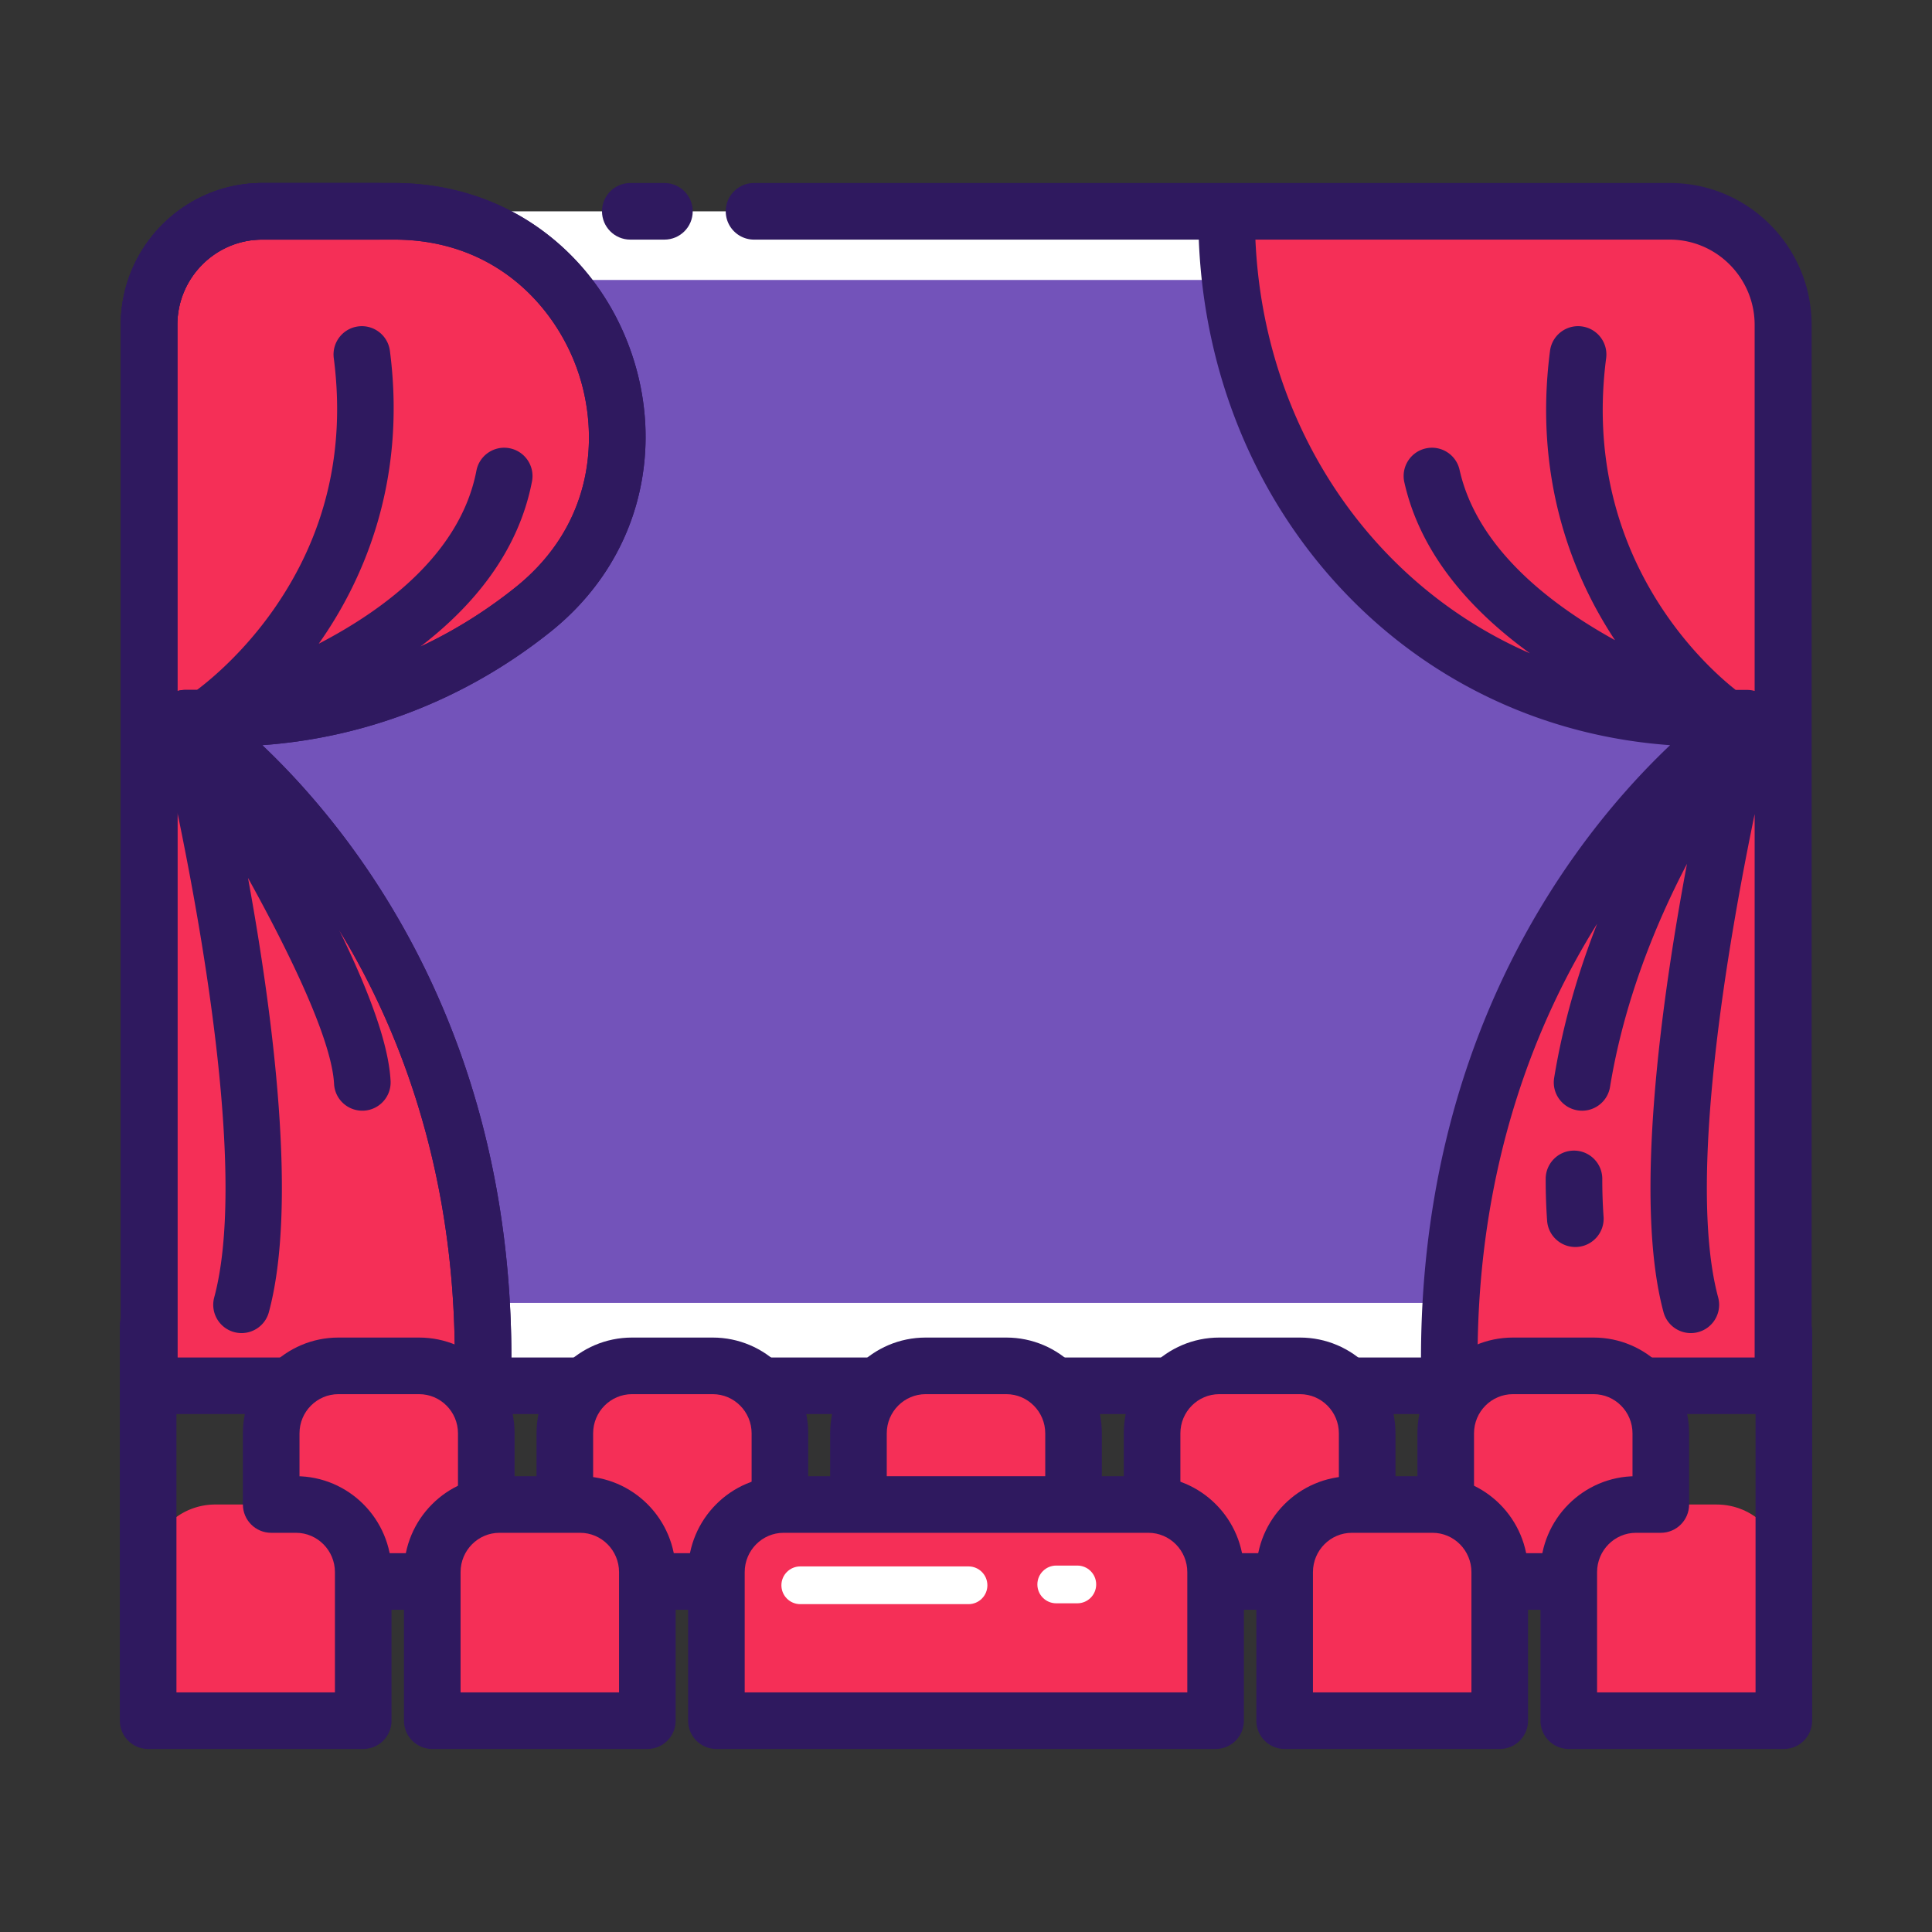<?xml version="1.0" standalone="no"?><!DOCTYPE svg PUBLIC "-//W3C//DTD SVG 1.1//EN" "http://www.w3.org/Graphics/SVG/1.1/DTD/svg11.dtd"><svg class="icon" width="32px" height="32.00px" viewBox="0 0 1024 1024" version="1.1" xmlns="http://www.w3.org/2000/svg"><rect x="0" y="0" width="1024" height="1024" fill="#333333" stroke="none"/><path d="M399.661 112H885c33.137 0 60 26.971 60 60.241v562.253H79V172.241C79 138.971 105.863 112 139 112h61.741M334.072 112h18.078" fill="#FFFFFF" /><path d="M352.15 127h-18.078c-8.284 0-15-6.716-15-15s6.716-15 15-15h18.078c8.284 0 15 6.716 15 15s-6.715 15-15 15z" fill="#2F195F" /><path d="M127.926 148.382h768.149v542.172H127.926z" fill="#7353BA" /><path d="M79 719.918V172.241C79 138.971 105.863 112 139 112h69.886c111.61 0 160.918 141.269 73.61 211.078-45.002 35.982-101.709 57.584-163.331 57.584H98.231s157.818 103.319 157.818 339.257" fill="#F52F57" /><path d="M256.05 734.918c-8.284 0-15-6.716-15-15 0-117.91-41.395-200.703-76.122-249.396-30.243-42.405-60.337-66.638-70.928-74.478v323.873c0 8.284-6.716 15-15 15s-15-6.716-15-15V172.241C64 130.753 97.645 97 139 97h69.886c29.575 0 57.177 9.036 79.823 26.132 20.952 15.817 36.743 37.629 45.667 63.08 8.947 25.518 10.229 52.507 3.706 78.049-7.05 27.604-23.032 51.994-46.218 70.532-24.137 19.299-50.958 34.333-79.721 44.684a273.372 273.372 0 0 1-73.133 15.476c14.559 13.794 32.445 33.056 50.343 58.151 23.743 33.292 42.657 70.091 56.217 109.375 16.907 48.983 25.48 101.954 25.48 157.439 0 8.284-6.716 15-15 15zM139 127c-24.813 0-45 20.295-45 45.241v194.028a14.98 14.98 0 0 1 4.231-0.608h20.934c56.297 0 109.537-18.776 153.964-54.299 42.232-33.768 44.705-81.662 32.937-115.224-11.72-33.423-43.403-69.138-97.18-69.138H139z" fill="#2F195F" /><path d="M334.376 186.212c-8.924-25.45-24.715-47.263-45.667-63.08C266.063 106.036 238.461 97 208.886 97H139c-41.355 0-75 33.753-75 75.241v547.677c0 8.284 6.716 15 15 15s15-6.716 15-15V430.527c14.209 68.419 36.233 195.156 19.541 257.129-2.154 8 2.583 16.23 10.583 18.385a14.97 14.97 0 0 0 3.91 0.521c6.615 0 12.672-4.41 14.475-11.103 15.292-56.775 2.252-157.166-11.06-230.138 22.863 41.295 44.399 86.116 45.609 109.156 0.435 8.273 7.463 14.618 15.766 14.193 8.272-0.435 14.627-7.493 14.193-15.766-0.948-18.052-9.899-44.375-27.194-79.842 30.644 50.104 61.227 125.508 61.227 226.856 0 8.284 6.716 15 15 15s15-6.716 15-15c0-55.485-8.573-108.456-25.48-157.439-13.56-39.284-32.474-76.083-56.217-109.375-17.897-25.095-35.784-44.357-50.343-58.151a273.334 273.334 0 0 0 73.133-15.476c28.762-10.351 55.584-25.384 79.721-44.684 23.186-18.539 39.168-42.928 46.218-70.532 6.522-25.542 5.241-52.531-3.706-78.049z m-61.247 125.15c-15.756 12.598-32.625 23.078-50.342 31.373 27.846-21.354 51.958-50.051 59.183-87.591 1.566-8.135-3.76-15.999-11.895-17.564-8.139-1.57-16 3.76-17.564 11.895-8.33 43.285-47.691 73.079-83.576 91.719l0.073-0.102c22.27-31.506 46.878-83.996 37.65-155.138-1.066-8.215-8.586-14.011-16.805-12.946-8.215 1.066-14.011 8.59-12.946 16.805 6.354 48.986-4.318 93.733-31.72 132.999-16.083 23.044-33.577 37.455-40.752 42.85H98.23c-0.157 0-0.311 0.012-0.467 0.017-0.163 0.005-0.326 0.007-0.489 0.018-0.319 0.02-0.635 0.053-0.95 0.093-0.08 0.01-0.161 0.015-0.241 0.026a15.04 15.04 0 0 0-1.183 0.223c-0.108 0.025-0.216 0.056-0.324 0.083-0.193 0.048-0.387 0.092-0.577 0.148V172.241C94 147.295 114.187 127 139 127h69.886c53.776 0 85.46 35.715 97.18 69.139 11.768 33.562 9.295 81.456-32.937 115.223z" fill="#2F195F" /><path d="M945.199 719.918V172.241c0-33.27-26.863-60.241-60-60.241H650.124v2.687c0 146.894 108.604 265.975 254.909 265.975h20.934S768.149 483.981 768.149 719.919" fill="#F52F57" /><path d="M960.199 172.241c0-41.488-33.645-75.241-75-75.241H399.661c-8.284 0-15 6.716-15 15s6.716 15 15 15h235.721c2.795 70.857 29.674 136.534 76.425 186.056 45.78 48.493 106.747 77.151 173.377 81.901-14.558 13.793-32.442 33.055-50.337 58.146-23.744 33.292-42.657 70.091-56.217 109.375-16.865 48.858-25.433 101.685-25.476 157.016H94V172.241C94 147.295 114.187 127 139 127h61.741c8.284 0 15-6.716 15-15s-6.716-15-15-15H139c-41.355 0-75 33.753-75 75.241v562.253c0 8.284 6.716 15 15 15h866c8.284 0 15-6.716 15-15v-12.245c0.119-0.762 0.199-1.536 0.199-2.331V172.241zM665.395 127H885c24.813 0 45 20.295 45 45.241v193.977c-0.646-0.18-1.306-0.32-1.98-0.413-0.135-0.019-0.27-0.029-0.405-0.044a14.495 14.495 0 0 0-0.755-0.068c-0.161-0.01-0.321-0.013-0.482-0.017-0.137-0.004-0.272-0.015-0.41-0.015h-6.042c-16.02-12.6-82.167-71.532-68.635-175.849 1.066-8.216-4.73-15.739-12.945-16.805-8.228-1.069-15.739 4.731-16.805 12.946-9.062 69.858 13.466 121.729 34.449 153.354-34.951-19.254-73.169-49.08-82.394-90.275-1.811-8.084-9.826-13.171-17.916-11.36-8.084 1.811-13.17 9.832-11.359 17.916 8.708 38.885 36.3 68.747 66.593 90.683C727.843 310.166 669.808 227.124 665.395 127z m117.757 592.494c0.088-103.646 32.182-180.079 63.363-229.885-9.652 24.592-17.938 52.1-22.779 81.657-1.339 8.176 4.203 15.889 12.378 17.228 8.167 1.339 15.889-4.203 17.228-12.378 7.474-45.628 24.204-86.531 40.791-118.266-13.758 73.446-28.263 178.87-12.441 237.609 1.803 6.692 7.858 11.103 14.475 11.103 1.29 0 2.604-0.168 3.91-0.521 7.999-2.154 12.737-10.385 10.582-18.385-16.614-61.685 5.128-187.532 19.343-256.171v288.008h-146.85z" fill="#2F195F" /><path d="M849.244 624.87c0.014-8.284-6.69-15.012-14.975-15.025h-0.026c-8.271 0-14.985 6.699-14.999 14.975-0.013 7.407 0.24 14.863 0.75 22.161 0.554 7.907 7.141 13.954 14.948 13.954 0.352 0 0.706-0.013 1.063-0.037 8.264-0.578 14.494-7.746 13.917-16.011a280.77 280.77 0 0 1-0.678-20.017z" fill="#2F195F" /><path d="M257.741 838.225h-114v-78.53c0-19.75 15.947-35.761 35.618-35.761h42.764c19.671 0 35.618 16.011 35.618 35.761v78.53z" fill="#F52F57" /><path d="M257.741 853.225h-114c-8.284 0-15-6.716-15-15v-78.529c0-27.99 22.707-50.762 50.618-50.762h42.764c27.911 0 50.618 22.771 50.618 50.762v78.529c0 8.284-6.716 15-15 15z m-99-30h84v-63.529c0-11.448-9.249-20.762-20.618-20.762h-42.764c-11.369 0-20.618 9.313-20.618 20.762v63.529z" fill="#2F195F" /><path d="M413.371 838.225h-114v-78.53c0-19.75 15.947-35.761 35.618-35.761h42.764c19.671 0 35.618 16.011 35.618 35.761v78.53z" fill="#F52F57" /><path d="M413.371 853.225h-114c-8.284 0-15-6.716-15-15v-78.529c0-27.99 22.707-50.762 50.618-50.762h42.764c27.911 0 50.618 22.771 50.618 50.762v78.529c0 8.284-6.716 15-15 15z m-99-30h84v-63.529c0-11.448-9.249-20.762-20.618-20.762h-42.764c-11.369 0-20.618 9.313-20.618 20.762v63.529z" fill="#2F195F" /><path d="M569 838.225H455v-78.53c0-19.75 15.947-35.761 35.618-35.761h42.764c19.671 0 35.618 16.011 35.618 35.761v78.53z" fill="#F52F57" /><path d="M569 853.225H455c-8.284 0-15-6.716-15-15v-78.529c0-27.99 22.707-50.762 50.618-50.762h42.764c27.911 0 50.618 22.771 50.618 50.762v78.529c0 8.284-6.716 15-15 15z m-99-30h84v-63.529c0-11.448-9.249-20.762-20.618-20.762h-42.764c-11.369 0-20.618 9.313-20.618 20.762v63.529z" fill="#2F195F" /><path d="M724.629 838.225h-114v-78.53c0-19.75 15.947-35.761 35.618-35.761h42.764c19.671 0 35.618 16.011 35.618 35.761v78.53z" fill="#F52F57" /><path d="M724.63 853.225h-114c-8.284 0-15-6.716-15-15v-78.529c0-27.99 22.707-50.762 50.617-50.762h42.765c27.911 0 50.618 22.771 50.618 50.762v78.529c0 8.284-6.716 15-15 15z m-99-30h84v-63.529c0-11.448-9.249-20.762-20.618-20.762h-42.765c-11.368 0-20.617 9.313-20.617 20.762v63.529z" fill="#2F195F" /><path d="M880.259 838.225h-114v-78.53c0-19.75 15.947-35.761 35.618-35.761h42.764c19.671 0 35.618 16.011 35.618 35.761v78.53z" fill="#F52F57" /><path d="M880.259 853.225h-114c-8.284 0-15-6.716-15-15v-78.529c0-27.99 22.707-50.762 50.618-50.762h42.764c27.911 0 50.618 22.771 50.618 50.762v78.529c0 8.284-6.716 15-15 15z m-99-30h84v-63.529c0-11.448-9.249-20.762-20.618-20.762h-42.764c-11.369 0-20.618 9.313-20.618 20.762v63.529z" fill="#2F195F" /><path d="M192.519 912h-114v-78.728a35.879 35.879 0 0 1 15.707-29.731 35.293 35.293 0 0 1 19.911-6.121h42.764c19.671 0 35.618 16.051 35.618 35.852V912z" fill="#F52F57" /><path d="M192.519 927h-114c-8.284 0-15-6.716-15-15V702.384c0-8.284 6.716-15 15-15s15 6.716 15 15V897h84v-63.729c0-11.498-9.249-20.852-20.618-20.852h-13.159c-8.284 0-15-6.716-15-15s6.716-15 15-15H156.9c27.911 0 50.618 22.812 50.618 50.852V912c0.001 8.284-6.715 15-14.999 15z" fill="#2F195F" /><path d="M343.111 912h-114v-78.728c0-19.8 15.947-35.852 35.618-35.852h42.764c19.671 0 35.618 16.051 35.618 35.852V912z" fill="#F52F57" /><path d="M343.111 927h-114c-8.284 0-15-6.716-15-15v-78.729c0-28.04 22.707-50.852 50.618-50.852h42.764c27.911 0 50.618 22.812 50.618 50.852V912c0 8.284-6.715 15-15 15z m-99-30h84v-63.729c0-11.498-9.249-20.852-20.618-20.852h-42.764c-11.369 0-20.618 9.354-20.618 20.852V897z" fill="#2F195F" /><path d="M608.678 797.42c19.671 0 35.618 16.051 35.618 35.852V912H379.704v-78.728c0-19.8 15.947-35.852 35.618-35.852h193.356z" fill="#F52F57" /><path d="M644.296 927H379.704c-8.284 0-15-6.716-15-15v-78.729c0-28.04 22.707-50.852 50.618-50.852h193.357c27.91 0 50.617 22.812 50.617 50.852V912c0 8.284-6.716 15-15 15z m-249.592-30h234.592v-63.729c0-11.498-9.249-20.852-20.617-20.852H415.322c-11.369 0-20.618 9.354-20.618 20.852V897z" fill="#2F195F" /><path d="M794.889 912h-114v-78.728c0-19.8 15.947-35.852 35.618-35.852h42.764c19.671 0 35.618 16.051 35.618 35.852V912z" fill="#F52F57" /><path d="M794.889 927h-114c-8.284 0-15-6.716-15-15v-78.729c0-28.04 22.707-50.852 50.618-50.852h42.764c27.911 0 50.618 22.812 50.618 50.852V912c0 8.284-6.716 15-15 15z m-99-30h84v-63.729c0-11.498-9.249-20.852-20.618-20.852h-42.764c-11.369 0-20.618 9.354-20.618 20.852V897z" fill="#2F195F" /><path d="M945.481 912h-114v-78.728c0-19.8 15.947-35.852 35.618-35.852h42.764c19.671 0 35.618 16.051 35.618 35.852V912z" fill="#F52F57" /><path d="M945.481 927h-114c-8.284 0-15-6.716-15-15v-78.729c0-28.04 22.707-50.852 50.618-50.852h13.159c8.284 0 15 6.716 15 15s-6.716 15-15 15H867.1c-11.369 0-20.618 9.354-20.618 20.852V897h84V705.841c0-8.284 6.716-15 15-15s15 6.716 15 15V912c-0.001 8.284-6.716 15-15.001 15z" fill="#2F195F" /><path d="M513.333 850.233H424.16c-5.523 0-10-4.478-10-10s4.477-10 10-10h89.173c5.522 0 10 4.478 10 10s-4.478 10-10 10z" fill="#FFFFFF" /><path d="M571 849.785h-11.173c-5.522 0-10-4.478-10-10s4.478-10 10-10H571c5.522 0 10 4.478 10 10s-4.478 10-10 10z" fill="#FFFFFF" /></svg>